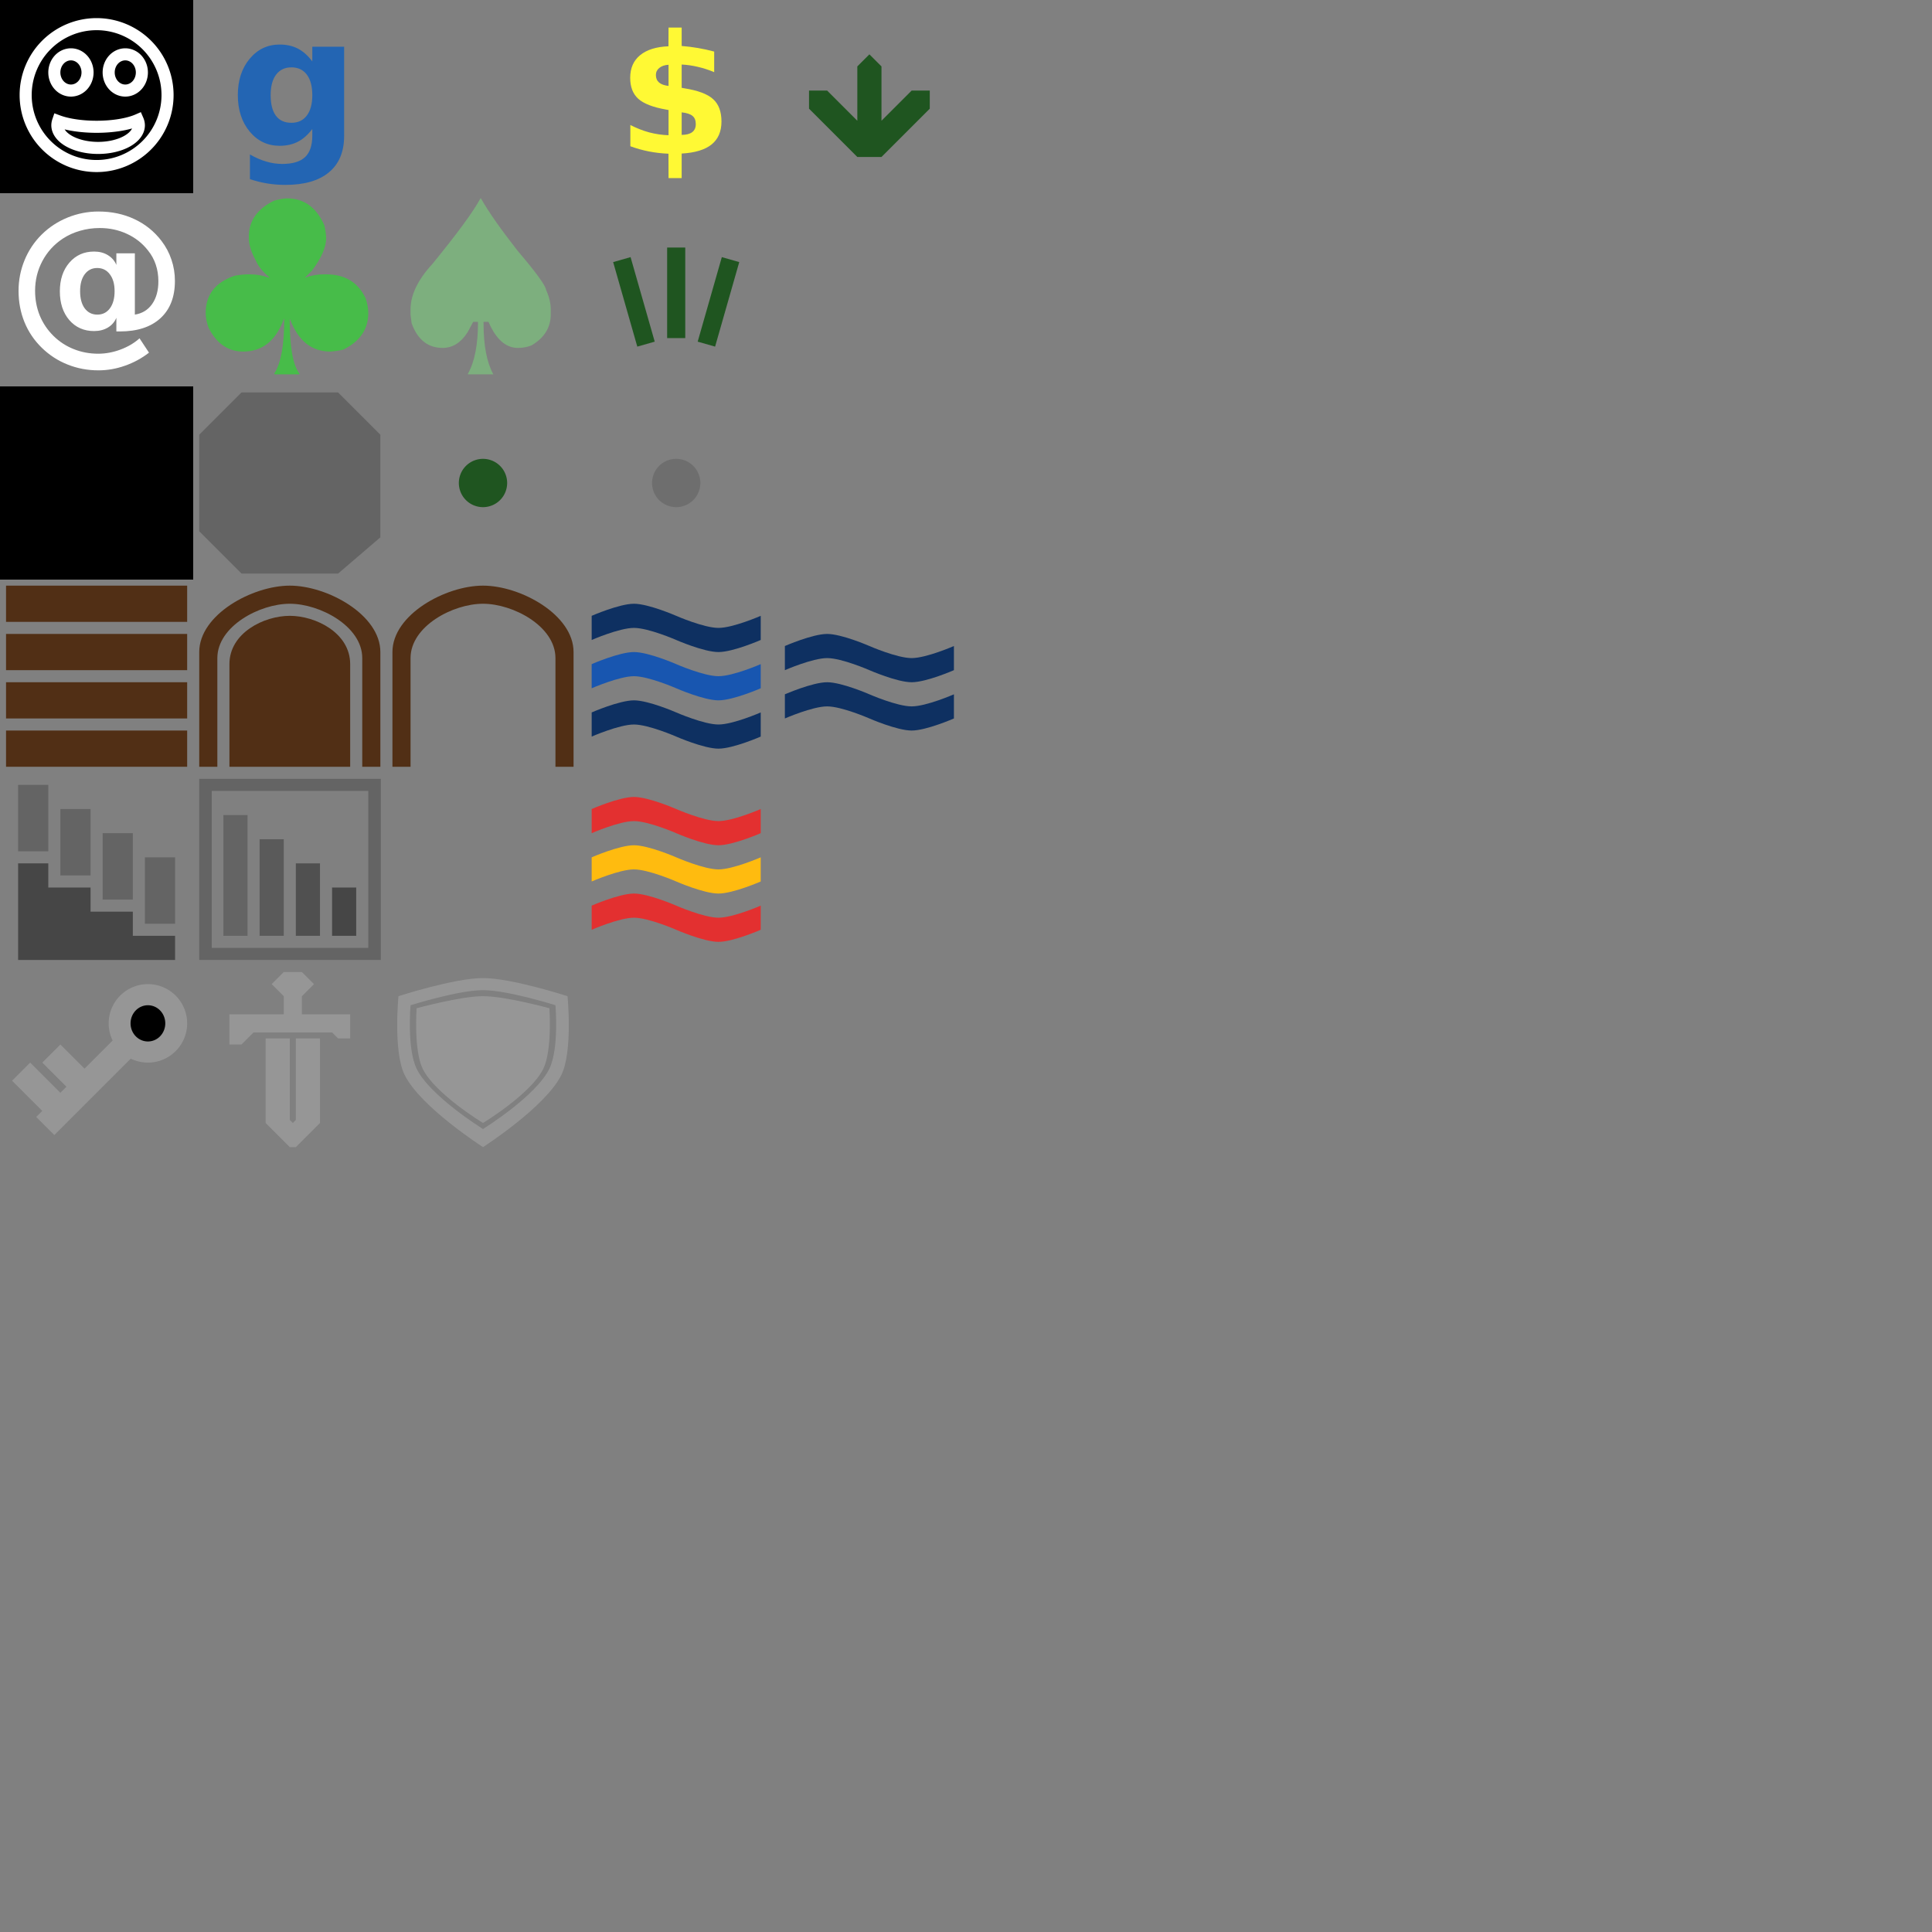 <?xml version="1.0" encoding="UTF-8" standalone="no"?>
<svg
   xmlns:dc="http://purl.org/dc/elements/1.1/"
   xmlns:cc="http://creativecommons.org/ns#"
   xmlns:rdf="http://www.w3.org/1999/02/22-rdf-syntax-ns#"
   xmlns:svg="http://www.w3.org/2000/svg"
   xmlns="http://www.w3.org/2000/svg"
   enable-background="new"
   version="1.1"
   id="svg3336"
   viewBox="0 0 320 320"
   height="320"
   width="320">
  <rect x="0" y="0" width="320" height="320" fill="#808080" stroke="none"/>
  <defs
     id="defs3338" />
  <g
     transform="translate(0,-732.362)"
     id="layer1">
    <g
       id="text4251"
       style="font-style:normal;font-variant:normal;font-weight:bold;font-stretch:normal;line-height:0%;font-family:sans-serif;-inkscape-font-specification:'sans-serif, Bold';text-align:start;letter-spacing:0px;word-spacing:0px;writing-mode:lr-tb;text-anchor:start;fill:#ffffff;fill-opacity:1;stroke:none;stroke-width:1px;stroke-linecap:butt;stroke-linejoin:miter;stroke-opacity:0.377"
       aria-label="@">
      <path
         id="path67"
         style="font-size:30px;line-height:1.25"
         d="m 13.268,780.59 q 0,1.802 0.762,2.842 0.776,1.04 2.095,1.04 1.304,0 2.08,-1.04 0.776,-1.055 0.776,-2.842 0,-1.772 -0.791,-2.798 -0.776,-1.04 -2.095,-1.04 -1.289,0 -2.065,1.04 -0.762,1.025 -0.762,2.798 z m 6.006,4.409 q -0.439,1.04 -1.421,1.626 -0.967,0.571 -2.271,0.571 -2.52,0 -4.102,-1.816 -1.567,-1.831 -1.567,-4.761 0,-2.93 1.582,-4.761 1.582,-1.831 4.087,-1.831 1.304,0 2.271,0.586 0.981,0.586 1.421,1.626 v -1.919 h 3.062 v 10.151 q 1.816,-0.278 2.856,-1.743 1.04,-1.479 1.04,-3.779 0,-1.465 -0.425,-2.739 -0.425,-1.289 -1.289,-2.358 -1.392,-1.787 -3.486,-2.754 -2.08,-0.967 -4.512,-0.967 -1.699,0 -3.252,0.454 -1.553,0.439 -2.871,1.304 -2.168,1.436 -3.384,3.721 -1.201,2.271 -1.201,4.922 0,2.183 0.776,4.102 0.791,1.904 2.271,3.369 1.465,1.436 3.354,2.183 1.904,0.762 4.058,0.762 1.846,0 3.691,-0.688 1.846,-0.688 3.149,-1.86 l 1.567,2.373 q -1.831,1.421 -3.999,2.168 -2.153,0.762 -4.38,0.762 -2.71,0 -5.112,-0.967 -2.402,-0.952 -4.277,-2.783 -1.875,-1.831 -2.856,-4.233 -0.981,-2.417 -0.981,-5.186 0,-2.666 0.996,-5.083 0.996,-2.417 2.842,-4.248 1.846,-1.816 4.292,-2.812 2.461,-0.996 5.098,-0.996 3.281,0 5.962,1.26 2.681,1.245 4.482,3.604 1.099,1.436 1.655,3.12 0.571,1.67 0.571,3.516 0,3.97 -2.388,6.167 -2.388,2.197 -6.738,2.197 h -0.571 z" />
    </g>
    <path
       id="rect3346-1-7"
       d="m 0,796.362 h 32 v 32 H 0 Z"
       style="fill:#000000;fill-opacity:1" />
    <g
       id="text4251-0"
       style="font-style:normal;font-variant:normal;font-weight:bold;font-stretch:normal;line-height:0%;font-family:sans-serif;-inkscape-font-specification:'sans-serif, Bold';text-align:start;letter-spacing:0px;word-spacing:0px;writing-mode:lr-tb;text-anchor:start;fill:#ffffff;fill-opacity:1;stroke:#000000;stroke-width:1px;stroke-linecap:butt;stroke-linejoin:miter;stroke-opacity:0.377"
       aria-label=" " />
    <g
       id="text4251-7"
       style="font-style:normal;font-variant:normal;font-weight:bold;font-stretch:normal;line-height:0%;font-family:sans-serif;-inkscape-font-specification:'sans-serif, Bold';text-align:start;letter-spacing:0px;word-spacing:0px;writing-mode:lr-tb;text-anchor:start;fill:#47bc49;fill-opacity:1;stroke:none;stroke-width:1px;stroke-linecap:butt;stroke-linejoin:miter;stroke-opacity:0.377"
       aria-label="♣">
      <path
         id="path72"
         style="font-size:40px;line-height:1.25"
         d="m 47.562,765.222 q 4.18,0 6.152,4.434 0.254,1.016 0.312,2.109 0,2.285 -2.344,5.41 l -1.172,1.172 h 0.059 q 1.445,-0.547 3.086,-0.547 h 0.371 q 4.648,0 6.523,3.945 Q 61,783.034 61,784.206 q 0,4.004 -4.082,6.035 -0.781,0.234 -2.168,0.352 -4.727,0 -6.699,-5.352 h -0.059 v 0.176 q 0,6.699 1.602,8.828 v 0.117 h -4.062 L 45.414,794.245 q 1.66,-2.5 1.66,-9.004 v -0.059 h -0.059 q -1.953,5.41 -6.738,5.41 -3.73,0 -5.723,-3.926 -0.488,-1.328 -0.488,-2.461 0,-4.551 4.805,-6.172 1.289,-0.234 2.285,-0.234 h 0.176 q 1.68,0 3.203,0.547 h 0.059 v -0.059 q -1.641,-1.387 -2.207,-2.734 -1.172,-2.148 -1.172,-3.73 v -0.273 q 0,-3.926 4.199,-5.957 1.387,-0.371 2.148,-0.371 z" />
    </g>
    <g
       id="text4251-7-5"
       style="font-style:normal;font-variant:normal;font-weight:bold;font-stretch:normal;line-height:0%;font-family:sans-serif;-inkscape-font-specification:'sans-serif, Bold';text-align:start;letter-spacing:0px;word-spacing:0px;writing-mode:lr-tb;text-anchor:start;fill:#7daf7e;fill-opacity:1;stroke:none;stroke-width:1px;stroke-linecap:butt;stroke-linejoin:miter;stroke-opacity:0.377"
       aria-label="♠">
      <path
         id="path75"
         style="font-size:40px;line-height:1.25"
         d="m 79.66,765.222 q 1.836,3.262 6.055,8.652 4.629,5.43 4.746,6.543 0.762,1.66 0.762,3.223 v 0.781 q 0,3.262 -3.164,5.137 -1.035,0.43 -2.285,0.43 -3.008,0 -4.863,-4.316 h -0.82 v 0.234 q 0,5.527 1.621,8.457 H 77.512 V 794.245 q 1.66,-2.949 1.66,-8.516 l -0.059,-0.059 h -0.742 l -0.918,1.719 q -1.66,2.598 -4.141,2.598 -3.652,0 -5.137,-4.082 L 68,784.479 v -0.898 q 0,-3.574 3.652,-7.539 6.152,-7.539 7.891,-10.762 l 0.059,-0.059 z" />
    </g>
    <path
       id="path4815"
       d="m 84,812.362 a 4,4 0 0 1 -4,4 4,4 0 0 1 -4,-4 4,4 0 0 1 4,-4 4,4 0 0 1 4,4 z"
       style="fill:#1f5520;fill-opacity:1;fill-rule:evenodd;stroke:none;stroke-opacity:0.377" />
    <path
       id="path4815-0"
       d="m 116,812.362 a 4,4 0 0 1 -4,4 4,4 0 0 1 -4,-4 4,4 0 0 1 4,-4 4,4 0 0 1 4,4 z"
       style="fill:#6e6e6e;fill-opacity:1;fill-rule:evenodd;stroke:none;stroke-opacity:0.377" />
    <path
       id="path4835"
       d="m 33,804.362 v 16 l 7,7 h 16 l 7,-6 v -17 l -7,-7 H 40 Z"
       style="fill:#646464;fill-opacity:1;fill-rule:evenodd;stroke:none;stroke-width:1px;stroke-linecap:butt;stroke-linejoin:miter;stroke-opacity:1" />
    <path
       id="rect4852"
       d="m 1,829.362 h 30 v 6 H 1 Z"
       style="fill:#512f15;fill-opacity:1;fill-rule:evenodd;stroke:none;stroke-opacity:0.377" />
    <path
       id="rect4852-1"
       d="m 1,837.362 h 30 v 6 H 1 Z"
       style="fill:#512f15;fill-opacity:1;fill-rule:evenodd;stroke:none;stroke-opacity:0.377" />
    <path
       id="rect4852-0"
       d="m 1,845.362 h 30 v 6 H 1 Z"
       style="fill:#512f15;fill-opacity:1;fill-rule:evenodd;stroke:none;stroke-opacity:0.377" />
    <path
       id="rect4852-12"
       d="m 1,853.362 h 30 v 6 H 1 Z"
       style="fill:#512f15;fill-opacity:1;fill-rule:evenodd;stroke:none;stroke-opacity:0.377" />
    <path
       id="path4992"
       d="m 146,758.362 8,-8 v -3 h -3 l -5,5 v -9 l -2,-2 -2,2 v 9 l -5,-5 h -3 v 3 l 8,8"
       style="fill:#1f5520;fill-opacity:1;fill-rule:evenodd;stroke:none;stroke-width:1px;stroke-linecap:butt;stroke-linejoin:miter;stroke-opacity:1" />
    <path
       id="path5098"
       d="m 98,834.362 c 0,0 4.573,-2 7,-2 2.427,0 7,2 7,2 0,0 4.573,2 7,2 2.427,0 7,-2 7,-2 v 4 c 0,0 -4.573,2 -7,2 -2.427,0 -7,-2 -7,-2 0,0 -4.573,-2 -7,-2 -2.427,0 -7,2 -7,2 z"
       style="fill:#0e3061;fill-opacity:1;fill-rule:evenodd;stroke:none;stroke-width:1px;stroke-linecap:butt;stroke-linejoin:miter;stroke-opacity:1" />
    <path
       id="path5098-6"
       d="m 98,842.362 c 0,0 4.573,-2 7,-2 2.427,0 7,2 7,2 0,0 4.573,2 7,2 2.427,0 7,-2 7,-2 v 4 c 0,0 -4.573,2 -7,2 -2.427,0 -7,-2 -7,-2 0,0 -4.573,-2 -7,-2 -2.427,0 -7,2 -7,2 z"
       style="fill:#1856b0;fill-opacity:1;fill-rule:evenodd;stroke:none;stroke-width:1px;stroke-linecap:butt;stroke-linejoin:miter;stroke-opacity:1" />
    <path
       id="path5098-7"
       d="m 98,850.362 c 0,0 4.573,-2 7,-2 2.427,0 7,2 7,2 0,0 4.573,2 7,2 2.427,0 7,-2 7,-2 v 4 c 0,0 -4.573,2 -7,2 -2.427,0 -7,-2 -7,-2 0,0 -4.573,-2 -7,-2 -2.427,0 -7,2 -7,2 z"
       style="fill:#0e3061;fill-opacity:1;fill-rule:evenodd;stroke:none;stroke-width:1px;stroke-linecap:butt;stroke-linejoin:miter;stroke-opacity:1" />
    <path
       id="path5098-8"
       d="m 130,839.362 c 0,0 4.573,-2 7,-2 2.427,0 7,2 7,2 0,0 4.573,2 7,2 2.427,0 7,-2 7,-2 v 4 c 0,0 -4.573,2 -7,2 -2.427,0 -7,-2 -7,-2 0,0 -4.573,-2 -7,-2 -2.427,0 -7,2 -7,2 z"
       style="fill:#0e3061;fill-opacity:1;fill-rule:evenodd;stroke:none;stroke-width:1px;stroke-linecap:butt;stroke-linejoin:miter;stroke-opacity:1" />
    <path
       id="path5098-8-4"
       d="m 130,847.362 c 0,0 4.573,-2 7,-2 2.427,0 7,2 7,2 0,0 4.573,2 7,2 2.427,0 7,-2 7,-2 v 4 c 0,0 -4.573,2 -7,2 -2.427,0 -7,-2 -7,-2 0,0 -4.573,-2 -7,-2 -2.427,0 -7,2 -7,2 z"
       style="fill:#0e3061;fill-opacity:1;fill-rule:evenodd;stroke:none;stroke-width:1px;stroke-linecap:butt;stroke-linejoin:miter;stroke-opacity:1" />
    <path
       id="path5187"
       d="m 33,859.362 v -19 c 0,-6.2 8.8,-11 15,-11 6.2,0 15,4.8 15,11 v 19 h -3 v -18 c 0,-5.27 -7,-9 -12,-9 -5,0 -12,3.73 -12,9 v 18 z"
       style="fill:#512f15;fill-opacity:1;fill-rule:evenodd;stroke:none;stroke-width:1px;stroke-linecap:butt;stroke-linejoin:miter;stroke-opacity:1" />
    <path
       id="path5189"
       d="m 38,859.362 v -17 c 0,-5.185 5.731,-8 10,-8 4.269,0 10,2.815 10,8 v 17 z"
       style="fill:#512f15;fill-opacity:1;fill-rule:evenodd;stroke:none;stroke-width:1px;stroke-linecap:butt;stroke-linejoin:miter;stroke-opacity:1" />
    <path
       id="path5187-7"
       d="m 65,859.362 v -19 c 0,-6.2 8.8,-11 15,-11 6.2,0 15,4.8 15,11 v 19 h -3 v -18 c 0,-5.27 -7,-9 -12,-9 -5,0 -12,3.73 -12,9 v 18 z"
       style="fill:#512f15;fill-opacity:1;fill-rule:evenodd;stroke:none;stroke-width:1px;stroke-linecap:butt;stroke-linejoin:miter;stroke-opacity:1" />
    <path
       id="path5224"
       d="m 107,789.362 -4,-14"
       style="fill:none;fill-opacity:1;fill-rule:evenodd;stroke:#1f5520;stroke-width:3;stroke-linecap:butt;stroke-linejoin:miter;stroke-miterlimit:4;stroke-dasharray:none;stroke-opacity:1" />
    <path
       id="path5224-2"
       d="m 117,789.362 4,-14"
       style="fill:none;fill-opacity:1;fill-rule:evenodd;stroke:#1f5520;stroke-width:3;stroke-linecap:butt;stroke-linejoin:miter;stroke-miterlimit:4;stroke-dasharray:none;stroke-opacity:1" />
    <path
       id="path5224-2-9"
       d="m 112,788.362 v -15"
       style="fill:none;fill-opacity:1;fill-rule:evenodd;stroke:#1f5520;stroke-width:3;stroke-linecap:butt;stroke-linejoin:miter;stroke-miterlimit:4;stroke-dasharray:none;stroke-opacity:1" />
    <path
       id="rect5256"
       d="m 33,861.362 v 30 h 30.074 v -30 z m 2.074,2 H 61 v 26 H 35.074 Z"
       style="fill:#646464;fill-opacity:1;fill-rule:evenodd;stroke:none;stroke-width:3;stroke-linecap:butt;stroke-miterlimit:4;stroke-dasharray:none;stroke-opacity:1" />
    <path
       id="rect5261"
       d="m 37,867.362 h 4 v 20 h -4 z"
       style="fill:#646464;fill-opacity:1;fill-rule:evenodd;stroke:none;stroke-width:3;stroke-linecap:butt;stroke-miterlimit:4;stroke-dasharray:none;stroke-opacity:1" />
    <path
       id="rect5263"
       d="m 43,871.362 h 4 v 16 h -4 z"
       style="fill:#5a5a5a;fill-opacity:1;fill-rule:evenodd;stroke:none;stroke-width:3;stroke-linecap:butt;stroke-miterlimit:4;stroke-dasharray:none;stroke-opacity:1" />
    <path
       id="rect5263-7"
       d="m 49,875.362 h 4 v 12 h -4 z"
       style="fill:#505050;fill-opacity:1;fill-rule:evenodd;stroke:none;stroke-width:3;stroke-linecap:butt;stroke-miterlimit:4;stroke-dasharray:none;stroke-opacity:1" />
    <path
       id="rect5263-7-8"
       d="m 55,879.362 h 4 v 8 h -4 z"
       style="fill:#464646;fill-opacity:1;fill-rule:evenodd;stroke:none;stroke-width:3;stroke-linecap:butt;stroke-miterlimit:4;stroke-dasharray:none;stroke-opacity:1" />
    <path
       id="rect5261-3"
       d="m 3,862.362 h 5 v 11 H 3 Z"
       style="fill:#646464;fill-opacity:1;fill-rule:evenodd;stroke:none;stroke-width:3;stroke-linecap:butt;stroke-miterlimit:4;stroke-dasharray:none;stroke-opacity:1" />
    <path
       id="rect5261-3-6"
       d="m 10,866.362 h 5 v 11 h -5 z"
       style="fill:#646464;fill-opacity:1;fill-rule:evenodd;stroke:none;stroke-width:3;stroke-linecap:butt;stroke-miterlimit:4;stroke-dasharray:none;stroke-opacity:1" />
    <path
       id="rect5261-3-8"
       d="m 17,870.362 h 5 v 11 h -5 z"
       style="fill:#646464;fill-opacity:1;fill-rule:evenodd;stroke:none;stroke-width:3;stroke-linecap:butt;stroke-miterlimit:4;stroke-dasharray:none;stroke-opacity:1" />
    <path
       id="rect5261-3-4"
       d="m 24,874.362 h 5 v 11 h -5 z"
       style="fill:#646464;fill-opacity:1;fill-rule:evenodd;stroke:none;stroke-width:3;stroke-linecap:butt;stroke-miterlimit:4;stroke-dasharray:none;stroke-opacity:1" />
    <path
       id="path5365"
       d="m 29,887.362 v 4 H 3 v -16 h 5 v 4 h 7 v 4 h 7 v 4 z"
       style="fill:#464646;fill-opacity:1;fill-rule:evenodd;stroke:none;stroke-width:1px;stroke-linecap:butt;stroke-linejoin:miter;stroke-opacity:1" />
    <g
       id="text4251-3"
       style="font-style:normal;font-variant:normal;font-weight:bold;font-stretch:normal;line-height:0%;font-family:sans-serif;-inkscape-font-specification:'sans-serif, Bold';text-align:start;letter-spacing:0px;word-spacing:0px;writing-mode:lr-tb;text-anchor:start;fill:#fff934;fill-opacity:1;stroke:none;stroke-width:1px;stroke-linecap:butt;stroke-linejoin:miter;stroke-opacity:0.377"
       aria-label="$">
      <path
         id="path92"
         style="font-size:27.5px;line-height:1.25"
         d="m 112.907,761.862 h -2.175 l -0.013,-4.042 q -1.678,-0.067 -3.25,-0.376 -1.571,-0.309 -3.062,-0.859 v -3.518 q 1.544,0.792 3.115,1.222 1.584,0.416 3.209,0.47 v -4.176 l -0.443,-0.081 q -3.209,-0.564 -4.565,-1.772 -1.343,-1.208 -1.343,-3.478 0,-2.404 1.638,-3.746 1.652,-1.356 4.7,-1.477 l 0.013,-3.102 h 2.175 v 3.048 q 1.343,0.107 2.686,0.336 1.343,0.228 2.699,0.591 v 3.411 q -1.343,-0.564 -2.686,-0.873 -1.343,-0.322 -2.699,-0.389 v 3.854 l 0.43,0.081 q 3.411,0.537 4.78,1.799 1.383,1.249 1.383,3.706 0,2.471 -1.638,3.8 -1.638,1.316 -4.955,1.504 z m -2.175,-15.267 v -3.505 q -0.953,0.054 -1.531,0.524 -0.564,0.457 -0.564,1.168 0,0.792 0.524,1.249 0.524,0.443 1.571,0.564 z m 2.175,4.377 v 3.733 q 1.168,-0.013 1.746,-0.457 0.591,-0.443 0.591,-1.329 0,-0.913 -0.537,-1.356 -0.537,-0.457 -1.799,-0.591 z" />
    </g>
    <g
       id="text4251-36"
       style="font-style:normal;font-variant:normal;font-weight:bold;font-stretch:normal;line-height:0%;font-family:sans-serif;-inkscape-font-specification:'sans-serif, Bold';text-align:start;letter-spacing:0px;word-spacing:0px;writing-mode:lr-tb;text-anchor:start;fill:#2365b3;fill-opacity:1;stroke:none;stroke-width:1px;stroke-linecap:butt;stroke-linejoin:miter;stroke-opacity:0.377"
       aria-label="g">
      <path
         id="path95"
         style="font-size:30px;line-height:1.25;fill:#2365b3;fill-opacity:1"
         d="m 51.727,753.728 q -1.084,1.436 -2.388,2.109 -1.304,0.674 -3.018,0.674 -3.003,0 -4.966,-2.358 -1.963,-2.373 -1.963,-6.035 0,-3.677 1.963,-6.021 1.963,-2.358 4.966,-2.358 1.714,0 3.018,0.674 1.304,0.674 2.388,2.124 v -2.432 H 57 v 14.751 q 0,3.955 -2.505,6.035 -2.49,2.095 -7.236,2.095 -1.538,0 -2.974,-0.234 -1.436,-0.234 -2.886,-0.718 v -4.087 q 1.377,0.791 2.695,1.172 1.318,0.396 2.651,0.396 2.578,0 3.779,-1.128 1.201,-1.128 1.201,-3.53 z m -3.457,-10.21 q -1.626,0 -2.534,1.201 -0.908,1.201 -0.908,3.398 0,2.256 0.879,3.428 0.879,1.157 2.563,1.157 1.641,0 2.549,-1.201 0.908,-1.201 0.908,-3.384 0,-2.197 -0.908,-3.398 -0.908,-1.201 -2.549,-1.201 z" />
    </g>
    <path
       id="rect4236"
       d="m 19,904.362 -5,5 -4,-4 -3,3 4,4 -1,1 -5,-5 -3,3 5,5 -1,1 3,3 13,-13 z"
       style="opacity:1;fill:#969696;fill-opacity:1;fill-rule:evenodd;stroke:none;stroke-width:4;stroke-linecap:butt;stroke-miterlimit:4;stroke-dasharray:none;stroke-opacity:1" />
    <path
       id="path4284"
       transform="translate(0,732.362)"
       d="m 47,161 -2,2 2,2 v 3 h -9 v 5 h 2 l 2,-2 h 13 l 1,1 h 2 v -4 h -8 v -3 l 2,-2 -2,-2 z m -3,11 v 14 l 4,4 h 1 l 4,-4 v -14 h -4 v 13.5 L 48.5,186 48,185.5 V 172 Z"
       style="fill:#969696;fill-opacity:1;fill-rule:evenodd;stroke:none;stroke-width:1px;stroke-linecap:butt;stroke-linejoin:miter;stroke-opacity:1" />
    <path
       id="path4309"
       d="m 31,901.862 a 6.5,6.5 0 0 1 -6.5,6.5 6.5,6.5 0 0 1 -6.5,-6.5 6.5,6.5 0 0 1 6.5,-6.5 6.5,6.5 0 0 1 6.5,6.5 z"
       style="opacity:1;fill:#969696;fill-opacity:1;fill-rule:evenodd;stroke:none;stroke-width:4;stroke-linecap:butt;stroke-miterlimit:4;stroke-dasharray:none;stroke-opacity:1" />
    <path
       id="path4318"
       d="m 27.375,901.862 a 2.875,3 0 0 1 -2.875,3 2.875,3 0 0 1 -2.875,-3 2.875,3 0 0 1 2.875,-3 2.875,3 0 0 1 2.875,3 z"
       style="opacity:1;fill:#000000;fill-opacity:1;fill-rule:evenodd;stroke:none;stroke-width:4;stroke-linecap:butt;stroke-miterlimit:4;stroke-dasharray:none;stroke-opacity:1" />
    <path
       id="path864"
       transform="translate(0,732.362)"
       d="m 80,162 c -4.773,0 -14,3 -14,3 0,0 -0.895,9.089 1,13 2.571,5.307 13,12 13,12 0,0 10.429,-6.693 13,-12 1.895,-3.911 1,-13 1,-13 0,0 -9.227,-3 -14,-3 z m 0,2 c 4.091,0 12,2.5 12,2.5 0,0 0.624,7.148 -1,10.5 -2.203,4.549 -11,10 -11,10 0,0 -8.797,-5.451 -11,-10 -1.624,-3.352 -1,-10.5 -1,-10.5 0,0 7.909,-2.5 12,-2.5 z"
       style="fill:#969696;fill-opacity:1;stroke:none;stroke-width:1px;stroke-linecap:butt;stroke-linejoin:miter;stroke-opacity:1" />
    <path
       id="path864-1"
       d="m 69,899.362 c 0,0 7.25,-2 11,-2 3.75,0 11,2 11,2 0,0 0.489,6.927 -1,10 -2.02,4.17 -10,9 -10,9 0,0 -7.98,-4.83 -10,-9 -1.489,-3.073 -1,-10 -1,-10"
       style="fill:#969696;fill-opacity:1;stroke:none;stroke-width:0.786px;stroke-linecap:butt;stroke-linejoin:miter;stroke-opacity:1" />
    <path
       id="path5098-1"
       d="m 98,866.362 c 0,0 4.573,-2 7,-2 2.427,0 7,2 7,2 0,0 4.573,2 7,2 2.427,0 7,-2 7,-2 v 4 c 0,0 -4.573,2 -7,2 -2.427,0 -7,-2 -7,-2 0,0 -4.573,-2 -7,-2 -2.427,0 -7,2 -7,2 z"
       style="fill:#e33030;fill-opacity:1;fill-rule:evenodd;stroke:none;stroke-width:1px;stroke-linecap:butt;stroke-linejoin:miter;stroke-opacity:1" />
    <path
       id="path5098-6-4"
       d="m 98,874.362 c 0,0 4.573,-2 7,-2 2.427,0 7,2 7,2 0,0 4.573,2 7,2 2.427,0 7,-2 7,-2 v 4 c 0,0 -4.573,2 -7,2 -2.427,0 -7,-2 -7,-2 0,0 -4.573,-2 -7,-2 -2.427,0 -7,2 -7,2 z"
       style="fill:#ffbb0f;fill-opacity:1;fill-rule:evenodd;stroke:none;stroke-width:1px;stroke-linecap:butt;stroke-linejoin:miter;stroke-opacity:1" />
    <path
       id="path5098-7-9"
       d="m 98,882.362 c 0,0 4.573,-2 7,-2 2.427,0 7,2 7,2 0,0 4.573,2 7,2 2.427,0 7,-2 7,-2 v 4 c 0,0 -4.573,2 -7,2 -2.427,0 -7,-2 -7,-2 0,0 -4.573,-2 -7,-2 -2.427,0 -7,2 -7,2 z"
       style="fill:#e33030;fill-opacity:1;fill-rule:evenodd;stroke:none;stroke-width:1px;stroke-linecap:butt;stroke-linejoin:miter;stroke-opacity:1" />
    <path
       id="rect7083"
       d="m 0,732.362 h 32 v 32 H 0 Z"
       style="fill:#000000;fill-opacity:1;stroke:none;stroke-width:2;stroke-linecap:square;stroke-linejoin:miter;stroke-miterlimit:4;stroke-dasharray:none;stroke-dashoffset:0;stroke-opacity:1;paint-order:stroke fill markers" />
    <g
       style="fill:none;fill-opacity:1;stroke:#ffffff;stroke-width:2;stroke-miterlimit:4;stroke-dasharray:none;stroke-dashoffset:0;stroke-opacity:1"
       id="g5604">
      <path
         id="path768"
         d="m 27.75,748.112 a 11.75,11.75 0 0 1 -11.75,11.75 11.75,11.75 0 0 1 -11.75,-11.75 11.75,11.75 0 0 1 11.75,-11.75 11.75,11.75 0 0 1 11.75,11.75 z"
         style="fill:none;fill-opacity:1;stroke:#ffffff;stroke-width:2;stroke-miterlimit:4;stroke-dasharray:none;stroke-dashoffset:0;stroke-opacity:1" />
      <path
         id="path5278"
         d="m 14.5,744.362 a 2.75,3 0 0 1 -2.75,3 2.75,3 0 0 1 -2.75,-3 2.75,3 0 0 1 2.75,-3 2.75,3 0 0 1 2.75,3 z"
         style="fill:none;fill-opacity:1;stroke:#ffffff;stroke-width:2;stroke-miterlimit:4;stroke-dasharray:none;stroke-dashoffset:0;stroke-opacity:1" />
      <path
         id="path5278-3"
         d="m 23.5,744.362 a 2.75,3 0 0 1 -2.75,3 2.75,3 0 0 1 -2.75,-3 2.75,3 0 0 1 2.75,-3 2.75,3 0 0 1 2.75,3 z"
         style="fill:none;fill-opacity:1;stroke:#ffffff;stroke-width:2;stroke-miterlimit:4;stroke-dasharray:none;stroke-dashoffset:0;stroke-opacity:1" />
      <path
         style="fill:none;fill-opacity:1;stroke:#ffffff;stroke-width:2;stroke-linecap:square;stroke-linejoin:miter;stroke-miterlimit:4;stroke-dasharray:none;stroke-dashoffset:0;stroke-opacity:1;paint-order:stroke fill markers"
         d="M 22.812,19.889 A 8.5,2.75 0 0 1 16,21 8.5,2.75 0 0 1 9.619,20.062 6.75,3.75 0 0 0 9.5,20.75 6.75,3.75 0 0 0 16.25,24.5 6.75,3.75 0 0 0 23,20.75 6.75,3.75 0 0 0 22.812,19.889 Z"
         transform="translate(0,732.362)"
         id="path5295" />
    </g>
  </g>
  <g
     style="opacity:1"
     id="layer2" />
</svg>
